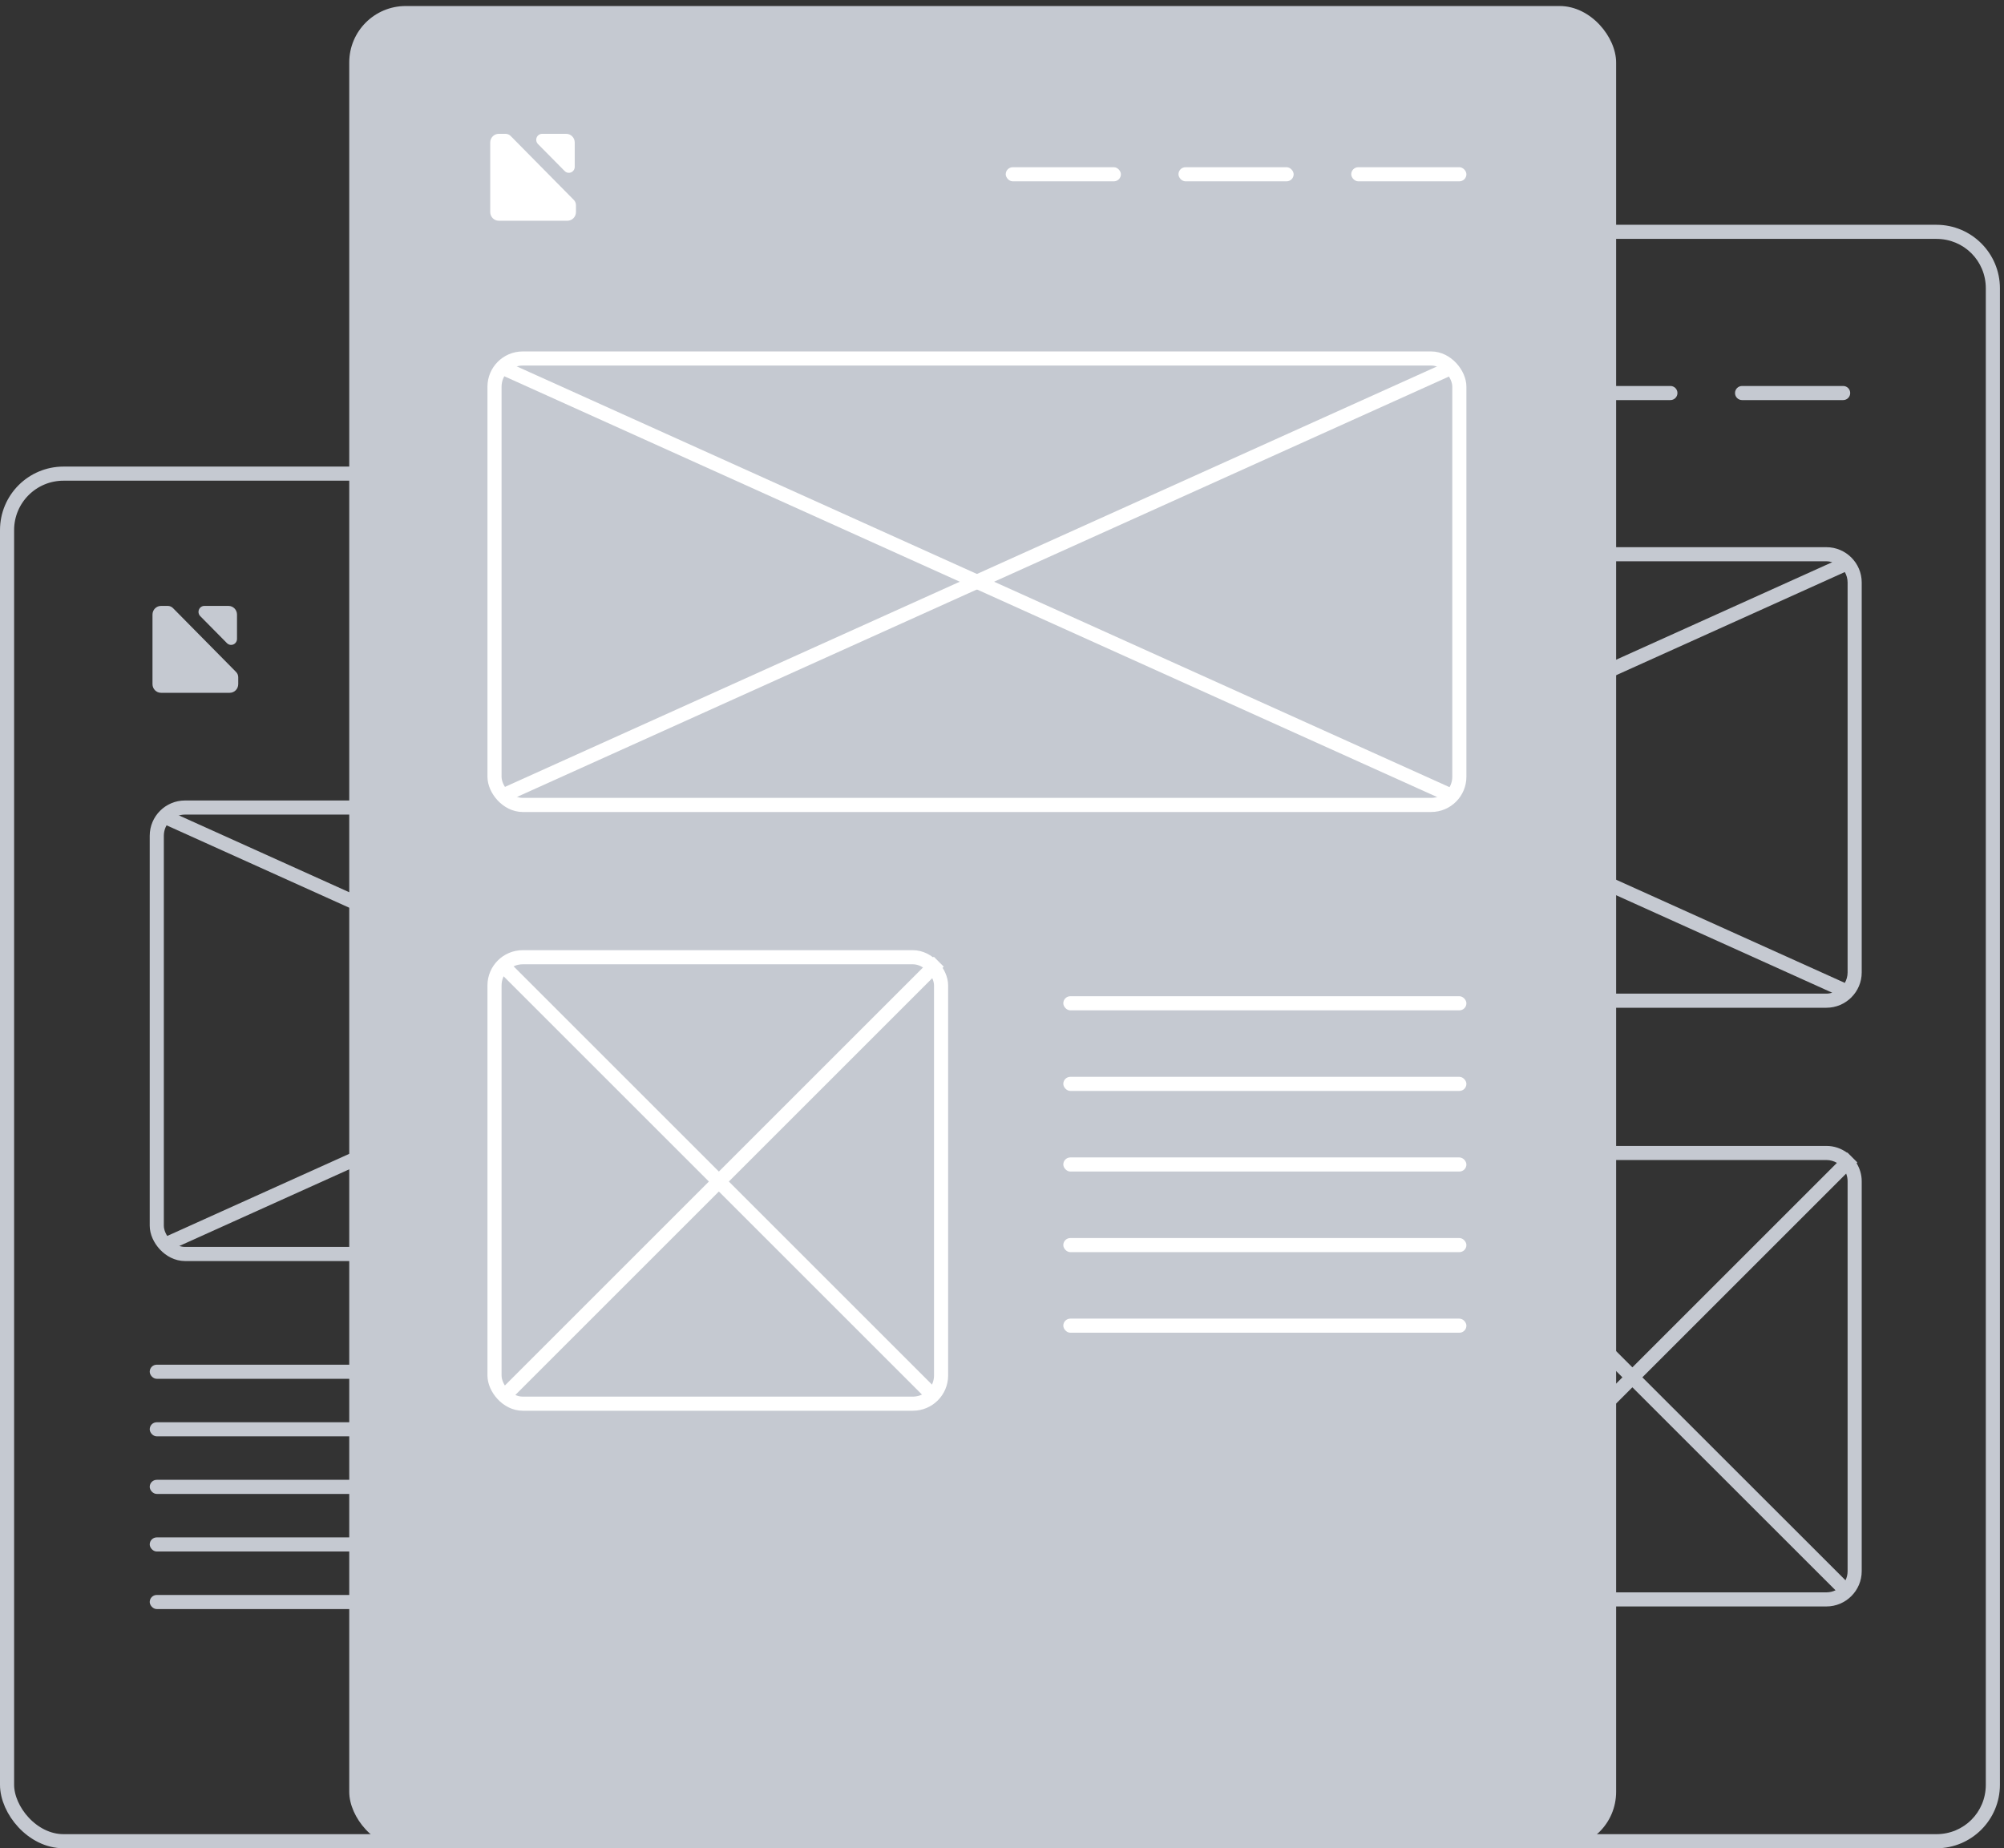 <?xml version="1.0" encoding="UTF-8"?>
<svg width="142px" height="131px" viewBox="0 0 142 131" version="1.1" xmlns="http://www.w3.org/2000/svg" xmlns:xlink="http://www.w3.org/1999/xlink">
    <rect x="0" y="0" width="142" height="131" fill="#333333" stroke="none"/>
    <!-- Generator: Sketch 44.1 (41455) - http://www.bohemiancoding.com/sketch -->
    <title>Icon 1</title>
    <desc>Created with Sketch.</desc>
    <defs></defs>
    <g id="Page-1" stroke="none" stroke-width="1" fill="none" fill-rule="evenodd">
        <g id="Novi_Main" transform="translate(-439, -1640)">
            <g id="Create-with-Novi" transform="translate(0, 1391)">
                <g id="Icon-1" transform="translate(439, 249)">
                    <g id="Group" transform="translate(0, 33)">
                        <rect id="Rectangle-6-Copy" stroke="#c5c9d1" x="0.5" y="0.57" width="88.769" height="96.93" rx="4"></rect>
                        <rect id="Rectangle-3-Copy-3" fill="#c5c9d1" x="10.609" y="63.725" width="28.563" height="1" rx="0.5"></rect>
                        <rect id="Rectangle-3-Copy-4" fill="#c5c9d1" x="10.609" y="67.805" width="28.563" height="1" rx="0.5"></rect>
                        <rect id="Rectangle-3-Copy-5" fill="#c5c9d1" x="10.609" y="71.885" width="28.563" height="1" rx="0.5"></rect>
                        <rect id="Rectangle-3-Copy-6" fill="#c5c9d1" x="10.609" y="75.966" width="28.563" height="1" rx="0.5"></rect>
                        <rect id="Rectangle-3-Copy-7" fill="#c5c9d1" x="10.609" y="80.046" width="28.563" height="1" rx="0.5"></rect>
                        <rect id="Rectangle-6-Copy-42" stroke="#c5c9d1" x="11.109" y="24.236" width="68.367" height="31.643" rx="2"></rect>
                        <path d="M11.833,24.961 L78.752,55.156" id="Line-Copy-5" stroke="#c5c9d1" stroke-linecap="square"></path>
                        <path d="M78.752,24.961 L11.833,55.156 L78.752,24.961 Z" id="Line-Copy-4" stroke="#c5c9d1" stroke-linecap="square"></path>
                        <path d="M16.794,12.288 L16.794,10.56 C16.794,10.221 16.525,9.946 16.191,9.945 L14.484,9.945 C14.315,9.944 14.162,10.048 14.098,10.206 C14.033,10.365 14.069,10.547 14.188,10.668 L16.084,12.587 C16.204,12.706 16.382,12.741 16.536,12.676 C16.691,12.61 16.792,12.458 16.794,12.288 L16.794,12.288 Z" id="Shape-Copy-5" fill="#c5c9d1" fill-rule="nonzero"></path>
                        <path d="M11.891,9.945 L11.411,9.945 C11.076,9.945 10.805,10.22 10.805,10.56 L10.805,15.489 C10.805,15.829 11.076,16.104 11.411,16.104 L16.275,16.104 C16.61,16.104 16.881,15.829 16.881,15.489 L16.881,15.003 C16.881,14.862 16.826,14.727 16.728,14.628 L12.26,10.103 C12.163,10.003 12.03,9.946 11.891,9.945 Z" id="Shape-Copy-4" fill="#c5c9d1" fill-rule="nonzero"></path>
                    </g>
                    <path d="M56.441,15.932 C53.957,15.932 51.941,17.947 51.941,20.432 L51.941,126.5 C51.941,128.984 53.957,131 56.441,131 L137.211,131 C139.695,131 141.711,128.984 141.711,126.5 L141.711,20.432 C141.711,17.947 139.695,15.932 137.211,15.932 L56.441,15.932 Z M56.441,16.932 L137.211,16.932 C139.159,16.932 140.711,18.484 140.711,20.432 L140.711,126.5 C140.711,128.448 139.159,130 137.211,130 L56.441,130 C54.494,130 52.941,128.448 52.941,126.5 L52.941,20.432 C52.941,18.484 54.494,16.932 56.441,16.932 Z M66.354,24.99 C66.019,24.99 65.746,25.266 65.746,25.605 L65.746,30.535 C65.746,30.875 66.019,31.15 66.354,31.15 L71.217,31.15 C71.552,31.15 71.822,30.875 71.822,30.535 L71.822,30.049 C71.822,29.908 71.768,29.773 71.67,29.674 L67.203,25.15 C67.106,25.05 66.971,24.991 66.832,24.99 L66.354,24.99 Z M98.789,27.357 C98.512,27.357 98.289,27.58 98.289,27.857 C98.289,28.134 98.512,28.357 98.789,28.357 L105.949,28.357 C106.226,28.357 106.449,28.134 106.449,27.857 C106.449,27.58 106.226,27.357 105.949,27.357 L98.789,27.357 Z M111.199,27.357 C110.922,27.357 110.699,27.58 110.699,27.857 C110.699,28.134 110.922,28.357 111.199,28.357 L118.361,28.357 C118.638,28.357 118.861,28.134 118.861,27.857 C118.861,27.58 118.638,27.357 118.361,27.357 L111.199,27.357 Z M123.441,27.357 C123.164,27.357 122.941,27.58 122.941,27.857 C122.941,28.134 123.164,28.357 123.441,28.357 L130.602,28.357 C130.879,28.357 131.102,28.134 131.102,27.857 C131.102,27.58 130.879,27.357 130.602,27.357 L123.441,27.357 Z M65.051,38.783 C63.674,38.783 62.551,39.907 62.551,41.283 L62.551,68.926 C62.551,70.302 63.674,71.426 65.051,71.426 L129.418,71.426 C130.794,71.426 131.918,70.302 131.918,68.926 L131.918,41.283 C131.918,39.907 130.794,38.783 129.418,38.783 L65.051,38.783 Z M65.051,39.783 L129.418,39.783 C129.563,39.783 129.7,39.809 129.832,39.846 L97.234,54.557 L64.637,39.846 C64.769,39.809 64.905,39.783 65.051,39.783 Z M63.75,40.543 L96.02,55.105 L63.75,69.666 C63.627,69.448 63.551,69.198 63.551,68.926 L63.551,41.283 C63.551,41.011 63.627,40.761 63.75,40.543 Z M130.721,40.545 C130.843,40.763 130.918,41.012 130.918,41.283 L130.918,68.926 C130.918,69.197 130.843,69.446 130.721,69.664 L98.451,55.105 L130.721,40.545 Z M97.234,55.652 L129.832,70.363 C129.7,70.4 129.563,70.426 129.418,70.426 L65.051,70.426 C64.905,70.426 64.769,70.4 64.637,70.363 L97.234,55.652 Z M101.775,81.219 C100.399,81.219 99.275,82.342 99.275,83.719 L99.275,111.361 C99.275,112.738 100.399,113.861 101.775,113.861 L129.418,113.861 C130.794,113.861 131.918,112.738 131.918,111.361 L131.918,83.719 C131.918,83.251 131.78,82.817 131.555,82.441 L131.607,82.389 L131.24,82.021 C131.2,81.978 131.159,81.937 131.115,81.896 L130.9,81.682 L130.881,81.701 C130.468,81.401 129.965,81.219 129.418,81.219 L101.775,81.219 Z M101.775,82.219 L129.418,82.219 C129.692,82.219 129.943,82.296 130.162,82.42 L115.668,96.914 L101.119,82.371 C101.317,82.276 101.538,82.219 101.775,82.219 Z M100.418,83.084 L114.961,97.621 L100.477,112.105 C100.353,111.886 100.275,111.635 100.275,111.361 L100.275,83.719 C100.275,83.49 100.329,83.277 100.418,83.084 Z M130.816,83.18 C130.88,83.347 130.918,83.527 130.918,83.719 L130.918,111.361 C130.918,111.595 130.862,111.812 130.77,112.008 L116.375,97.621 L130.816,83.18 Z M115.668,98.328 L130.062,112.715 C129.867,112.806 129.651,112.861 129.418,112.861 L101.775,112.861 C101.584,112.861 101.404,112.823 101.236,112.76 L115.668,98.328 Z M71.736,27.334 C71.734,27.504 71.633,27.657 71.478,27.722 C71.324,27.787 71.145,27.752 71.026,27.633 L69.13,25.714 C69.011,25.593 68.975,25.411 69.04,25.252 C69.104,25.094 69.257,24.991 69.426,24.991 L71.133,24.991 C71.466,24.993 71.736,25.267 71.736,25.606 L71.736,27.334 Z" id="Rectangle-6-Copy-3" fill="#c5c9d1" fill-rule="nonzero"></path>
                    <g id="Group-5" transform="translate(24, 0)">
                        <rect id="Rectangle-6-Copy-43" fill="#c5c9d1" x="0.747" y="0.427" width="89.769" height="130.573" rx="4"></rect>
                        <rect id="Rectangle-3" fill="#FFFFFF" x="47.264" y="11.852" width="8.161" height="1" rx="0.5"></rect>
                        <rect id="Rectangle-3-Copy-3" fill="#FFFFFF" x="51.344" y="70.61" width="28.563" height="1" rx="0.5"></rect>
                        <rect id="Rectangle-3-Copy-4" fill="#FFFFFF" x="51.344" y="76.322" width="28.563" height="1" rx="0.5"></rect>
                        <rect id="Rectangle-3-Copy-5" fill="#FFFFFF" x="51.344" y="82.035" width="28.563" height="1" rx="0.5"></rect>
                        <rect id="Rectangle-3-Copy-6" fill="#FFFFFF" x="51.344" y="87.748" width="28.563" height="1" rx="0.5"></rect>
                        <rect id="Rectangle-3-Copy-7" fill="#FFFFFF" x="51.344" y="93.46" width="28.563" height="1" rx="0.5"></rect>
                        <rect id="Rectangle-3-Copy" fill="#FFFFFF" x="59.505" y="11.852" width="8.161" height="1" rx="0.5"></rect>
                        <rect id="Rectangle-3-Copy-2" fill="#FFFFFF" x="71.746" y="11.852" width="8.161" height="1" rx="0.5"></rect>
                        <rect id="Rectangle-6-Copy-4" stroke="#FFFFFF" x="11.04" y="25.409" width="68.367" height="31.643" rx="2"></rect>
                        <path d="M11.764,26.133 L78.683,56.328" id="Line" stroke="#FFFFFF" stroke-linecap="square"></path>
                        <path d="M78.683,26.133 L11.764,56.328 L78.683,26.133 Z" id="Line-Copy" stroke="#FFFFFF" stroke-linecap="square"></path>
                        <rect id="Rectangle-6-Copy-41" stroke="#FFFFFF" x="11.04" y="67.846" width="31.643" height="31.643" rx="2"></rect>
                        <path d="M11.764,68.57 L41.959,98.765" id="Line-Copy-3" stroke="#FFFFFF" stroke-linecap="square"></path>
                        <path d="M42.519,68.162 L11.508,99.173 L42.519,68.162 Z" id="Line-Copy-2" stroke="#FFFFFF" stroke-linecap="square"></path>
                    </g>
                    <g id="novi_logo_final" transform="translate(34.24, 9.1)" fill-rule="nonzero" fill="#FFFFFF">
                        <path d="M6.485,2.729 L6.485,1 C6.485,0.662 6.215,0.387 5.882,0.385 L4.175,0.385 C4.006,0.385 3.853,0.488 3.788,0.647 C3.724,0.805 3.76,0.988 3.879,1.109 L5.775,3.027 C5.894,3.146 6.072,3.181 6.227,3.116 C6.382,3.051 6.483,2.898 6.485,2.729 L6.485,2.729 Z" id="Shape"></path>
                        <path d="M1.582,0.385 L1.102,0.385 C0.767,0.385 0.496,0.661 0.496,1 L0.496,5.93 C0.496,6.27 0.767,6.545 1.102,6.545 L5.966,6.545 C6.301,6.545 6.572,6.27 6.572,5.93 L6.572,5.443 C6.572,5.303 6.517,5.168 6.419,5.069 L1.951,0.544 C1.854,0.443 1.721,0.386 1.582,0.385 Z" id="Shape"></path>
                    </g>
                </g>
            </g>
        </g>
    </g>
</svg>